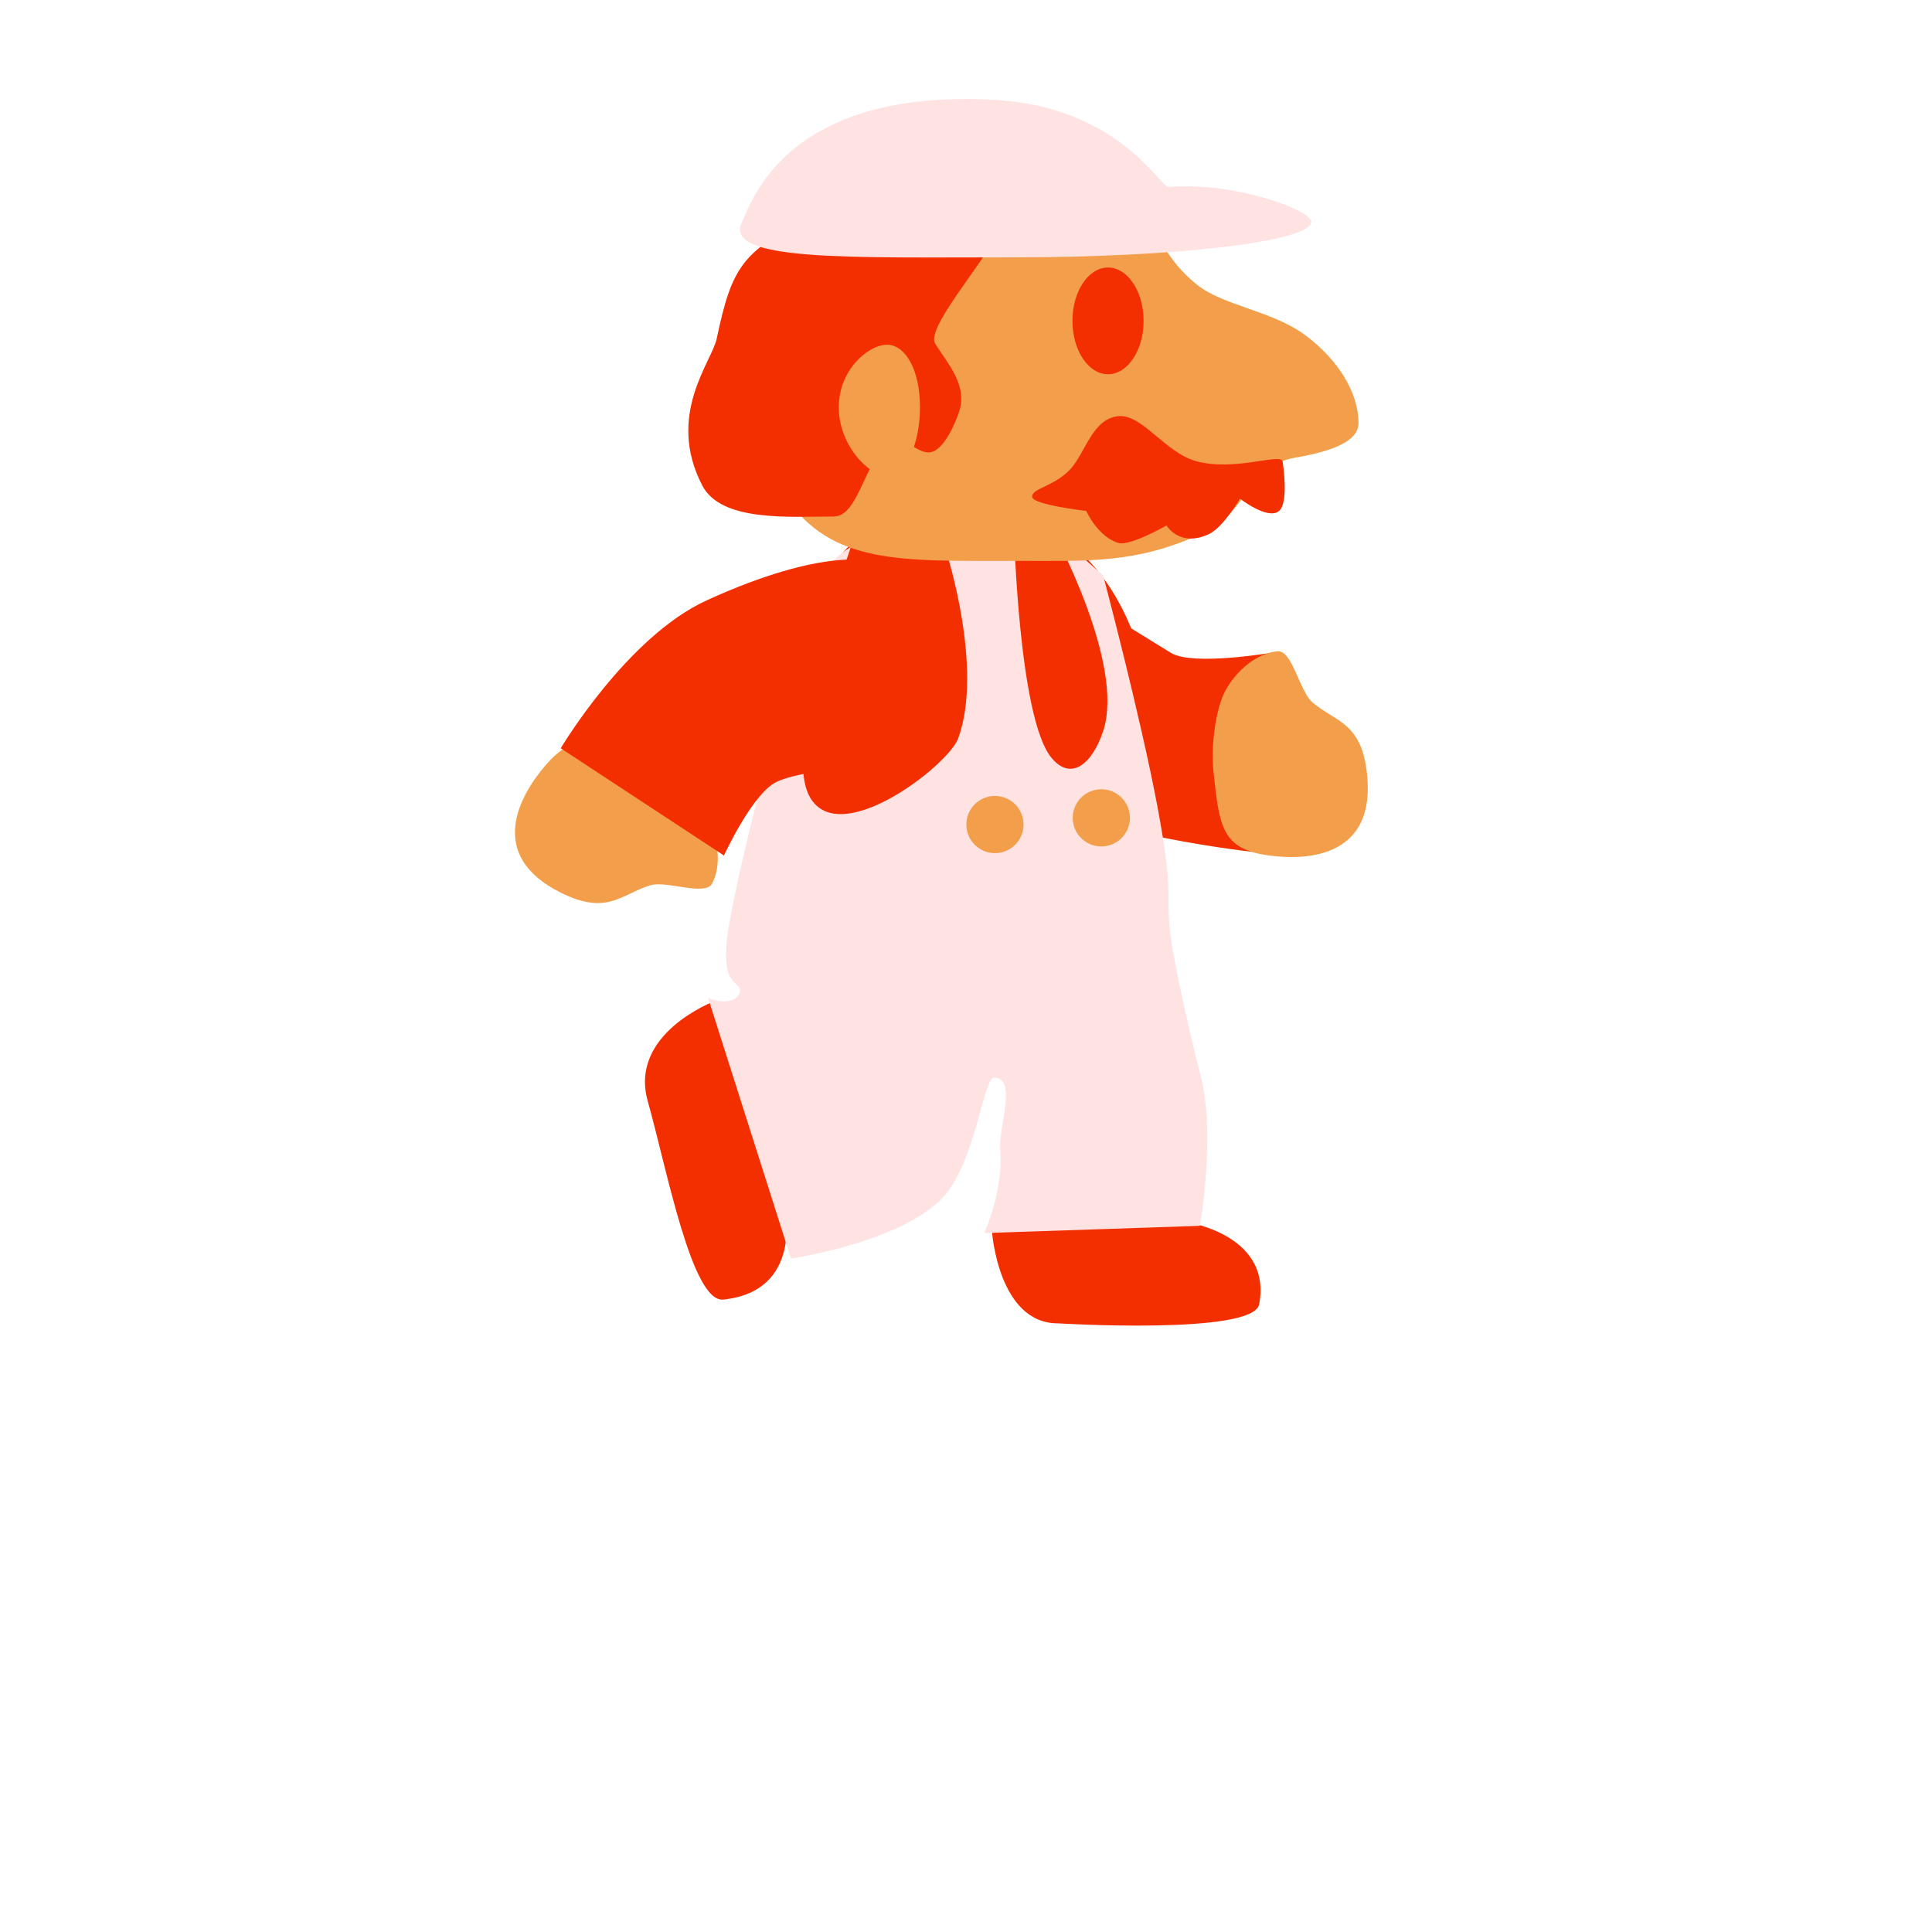 <svg version="1.1" xmlns="http://www.w3.org/2000/svg" xmlns:xlink="http://www.w3.org/1999/xlink" width="109.333" height="109.333" viewBox="0,0,109.333,109.333"><g transform="translate(-185.333,-125.333)"><g data-paper-data="{&quot;isPaintingLayer&quot;:true}" fill-rule="nonzero" stroke="none" stroke-width="0" stroke-linecap="butt" stroke-linejoin="miter" stroke-miterlimit="10" stroke-dasharray="" stroke-dashoffset="0" style="mix-blend-mode: normal"><path d="M185.333,234.667v-109.333h109.333v109.333z" fill="none"/><path d="M185.333,234.667v-109.333h109.333v109.333z" fill="none"/><g><g><path d="M257.694,162.206c0,0 -2.928,4.959 -2.712,6.99c0.165,1.544 1.595,4.387 1.595,4.387c0,0 -9.669,-0.991 -13.845,-3.68c-6.23,-4.011 -4.25,-5.524 -4.25,-5.524l4.945,-7.141c0,0 6.952,4.296 8.162,5.038c1.3,0.797 6.104,-0.069 6.104,-0.069z" data-paper-data="{&quot;index&quot;:null}" fill="#f32f00"/><path d="M254.001,168.975c-0.151,-1.411 0.122,-3.579 0.7,-4.601c0.611,-1.08 1.697,-2.054 2.915,-2.184c0.85,-0.091 1.252,2.265 1.993,2.893c1.325,1.123 2.773,1.115 3.086,4.049c0.493,4.618 -3.222,4.936 -5.582,4.609c-2.652,-0.368 -2.779,-1.649 -3.112,-4.766z" data-paper-data="{&quot;index&quot;:null}" fill="#f29e4a"/></g><path d="M245.196,200.222c-3.361,0 -3.724,-5.177 -3.724,-5.177c0,0 7.084,-0.647 10.444,-0.647c0.273,0 5.439,0.662 4.674,4.745c-0.329,1.756 -11.394,1.078 -11.394,1.078z" data-paper-data="{&quot;index&quot;:null}" fill="#f32f00"/><path d="M226.266,198.877c-1.777,0.186 -3.197,-7.391 -4.277,-11.233c-1.08,-3.842 3.787,-5.657 3.787,-5.657c0,0 2.899,7.923 3.979,11.765c0,0 1.018,4.654 -3.489,5.125z" data-paper-data="{&quot;index&quot;:null}" fill="#f32f00"/><path d="M239.615,154.001c5.649,0 10.102,3.958 11,12.168c1.544,14.114 -5.354,14.241 -11,14.485c-13.369,0.579 -11.716,-7.05 -10.228,-15.065c1.544,-8.32 4.579,-11.588 10.228,-11.588z" data-paper-data="{&quot;index&quot;:null}" fill="#f32f00"/><path d="M238.896,156.592l3.822,-1.163c0,0 0.269,10.454 2.087,12.748c1.102,1.39 2.321,0.436 2.953,-1.46c1.273,-3.819 -2.845,-11.333 -2.845,-11.333l2.849,2.517c0,0 2.117,7.971 3.086,13.154c0.969,5.183 0.402,4.677 0.734,7.283c0.19,1.485 1.077,5.54 1.674,7.78c0.905,3.397 -0.022,8.585 -0.022,8.585l-12.203,0.411c0,0 1.092,-2.365 0.909,-4.7c-0.106,-1.355 0.982,-4.072 -0.346,-4.099c-0.583,-0.012 -1.025,4.354 -2.633,6.46c-2.134,2.794 -8.866,3.779 -8.866,3.779l-4.685,-14.73c0,0 1.42,0.544 1.78,-0.288c0.225,-0.863 -1.306,0.045 -0.567,-4.045c0.59,-3.261 1.592,-7.053 2.498,-10.586c0.786,-3.065 1.17,-5.875 2.07,-7.96c0.8,-1.853 2.292,-2.655 2.292,-2.655c0,0 -3.815,10.863 -2.413,13.963c1.523,3.366 7.916,-1.573 8.488,-3.137c1.449,-3.967 -0.663,-10.523 -0.663,-10.523z" data-paper-data="{&quot;index&quot;:null}" fill="#ffe2e2"/><path d="M240.02,171.994c0,-0.893 0.724,-1.618 1.618,-1.618c0.893,0 1.618,0.724 1.618,1.618c0,0.893 -0.724,1.618 -1.618,1.618c-0.893,0 -1.618,-0.724 -1.618,-1.618z" data-paper-data="{&quot;index&quot;:null}" fill="#f29e4a"/><path d="M246.04,171.616c0,-0.893 0.724,-1.618 1.618,-1.618c0.893,0 1.618,0.724 1.618,1.618c0,0.893 -0.724,1.618 -1.618,1.618c-0.893,0 -1.618,-0.724 -1.618,-1.618z" data-paper-data="{&quot;index&quot;:null}" fill="#f29e4a"/><g><path d="M229.013,145.544c0,-6.367 5.295,-10.102 14.299,-9.803c8.668,0.288 6.15,2.792 9.757,5.702c1.476,1.191 4.26,1.473 6.118,2.85c1.857,1.376 3.025,3.247 3.025,4.99c0,1.231 -2.183,1.703 -3.638,1.96c-2.574,0.455 -2.704,3.12 -5.075,4.22c-3.86,1.79 -6.499,1.61 -10.762,1.61c-6.465,0 -10.326,0.218 -12.965,-3.636c-1.039,-1.517 -0.758,-6.094 -0.758,-7.892z" data-paper-data="{&quot;index&quot;:null}" fill="#f29e4a"/><path d="M243.746,153.461c-0.054,-0.5 1.252,-0.579 2.179,-1.601c0.841,-0.927 1.228,-2.817 2.679,-2.974c1.37,-0.149 2.657,2.081 4.453,2.556c2.201,0.582 4.807,-0.508 4.864,0.016c0.012,0.114 0.358,2.33 -0.211,2.796c-0.64,0.524 -2.204,-0.702 -2.204,-0.702c0,0 -0.944,1.619 -1.748,2c-1.664,0.789 -2.41,-0.483 -2.41,-0.483c0,0 -2.062,1.177 -2.711,0.993c-1.166,-0.33 -1.836,-1.816 -1.836,-1.816c0,0 -3.006,-0.343 -3.055,-0.786z" data-paper-data="{&quot;index&quot;:null}" fill="#f32f00"/><path d="M231.356,137.596c3.992,-1.889 9.249,-3.12 10.896,-0.839c0.902,1.25 -4.707,6.883 -3.994,8.029c0.689,1.109 1.829,2.317 1.365,3.805c-0.194,0.622 -0.865,2.216 -1.636,2.337c-0.81,0.128 -1.731,-1.221 -2.329,-0.668c-1.445,1.336 -1.765,4.303 -3.151,4.303c-2.465,0 -6.353,0.322 -7.43,-1.752c-2.069,-3.985 0.538,-6.995 0.815,-8.313c0.863,-4.099 1.472,-5.013 5.464,-6.902z" data-paper-data="{&quot;index&quot;:null}" fill="#f32f00"/><path d="M232.799,148.381c0,-2.144 1.695,-3.539 2.727,-3.539c1.032,0 1.869,1.395 1.869,3.539c0,2.144 -0.837,3.882 -1.869,3.882c-1.032,0 -2.727,-1.738 -2.727,-3.882z" data-paper-data="{&quot;index&quot;:null}" fill="#f29e4a"/><path d="M248.036,140.472c1.112,0 2.013,1.352 2.013,3.02c0,1.668 -0.901,3.02 -2.013,3.02c-1.112,0 -2.013,-1.352 -2.013,-3.02c0,-1.668 0.901,-3.02 2.013,-3.02z" data-paper-data="{&quot;index&quot;:null}" fill="#f32f00"/><path d="M227.33,137.884c0.504,-0.991 2.369,-7.542 14.235,-6.902c7.104,0.383 9.422,4.973 9.907,4.934c3.806,-0.308 8.067,1.328 8.067,1.968c0,1.112 -7.532,2.013 -16.823,2.013c-9.291,0 -16.536,0.249 -15.385,-2.013z" data-paper-data="{&quot;index&quot;:null}" fill="#ffe2e2"/></g><g data-paper-data="{&quot;index&quot;:null}"><path d="M216.192,168.659c1.741,-2.034 2.888,-1.449 5.691,-0.047c1.269,0.635 2.947,2.034 3.496,3.072c0.58,1.097 0.813,2.537 0.265,3.632c-0.382,0.765 -2.582,-0.168 -3.511,0.116c-1.66,0.509 -2.436,1.732 -5.074,0.413c-4.154,-2.078 -2.416,-5.377 -0.867,-7.187z" data-paper-data="{&quot;index&quot;:null}" fill="#f29e4a"/><path d="M229.275,169.582c-1.373,0.664 -2.972,4.165 -2.972,4.165l-9.238,-6.069c0,0 3.739,-6.304 8.256,-8.368c6.739,-3.08 9.357,-2.194 9.357,-2.194l-0.89,11.64c0,0 -3.235,0.207 -4.513,0.825z" data-paper-data="{&quot;index&quot;:null}" fill="#f32f00"/></g></g></g></g></svg>